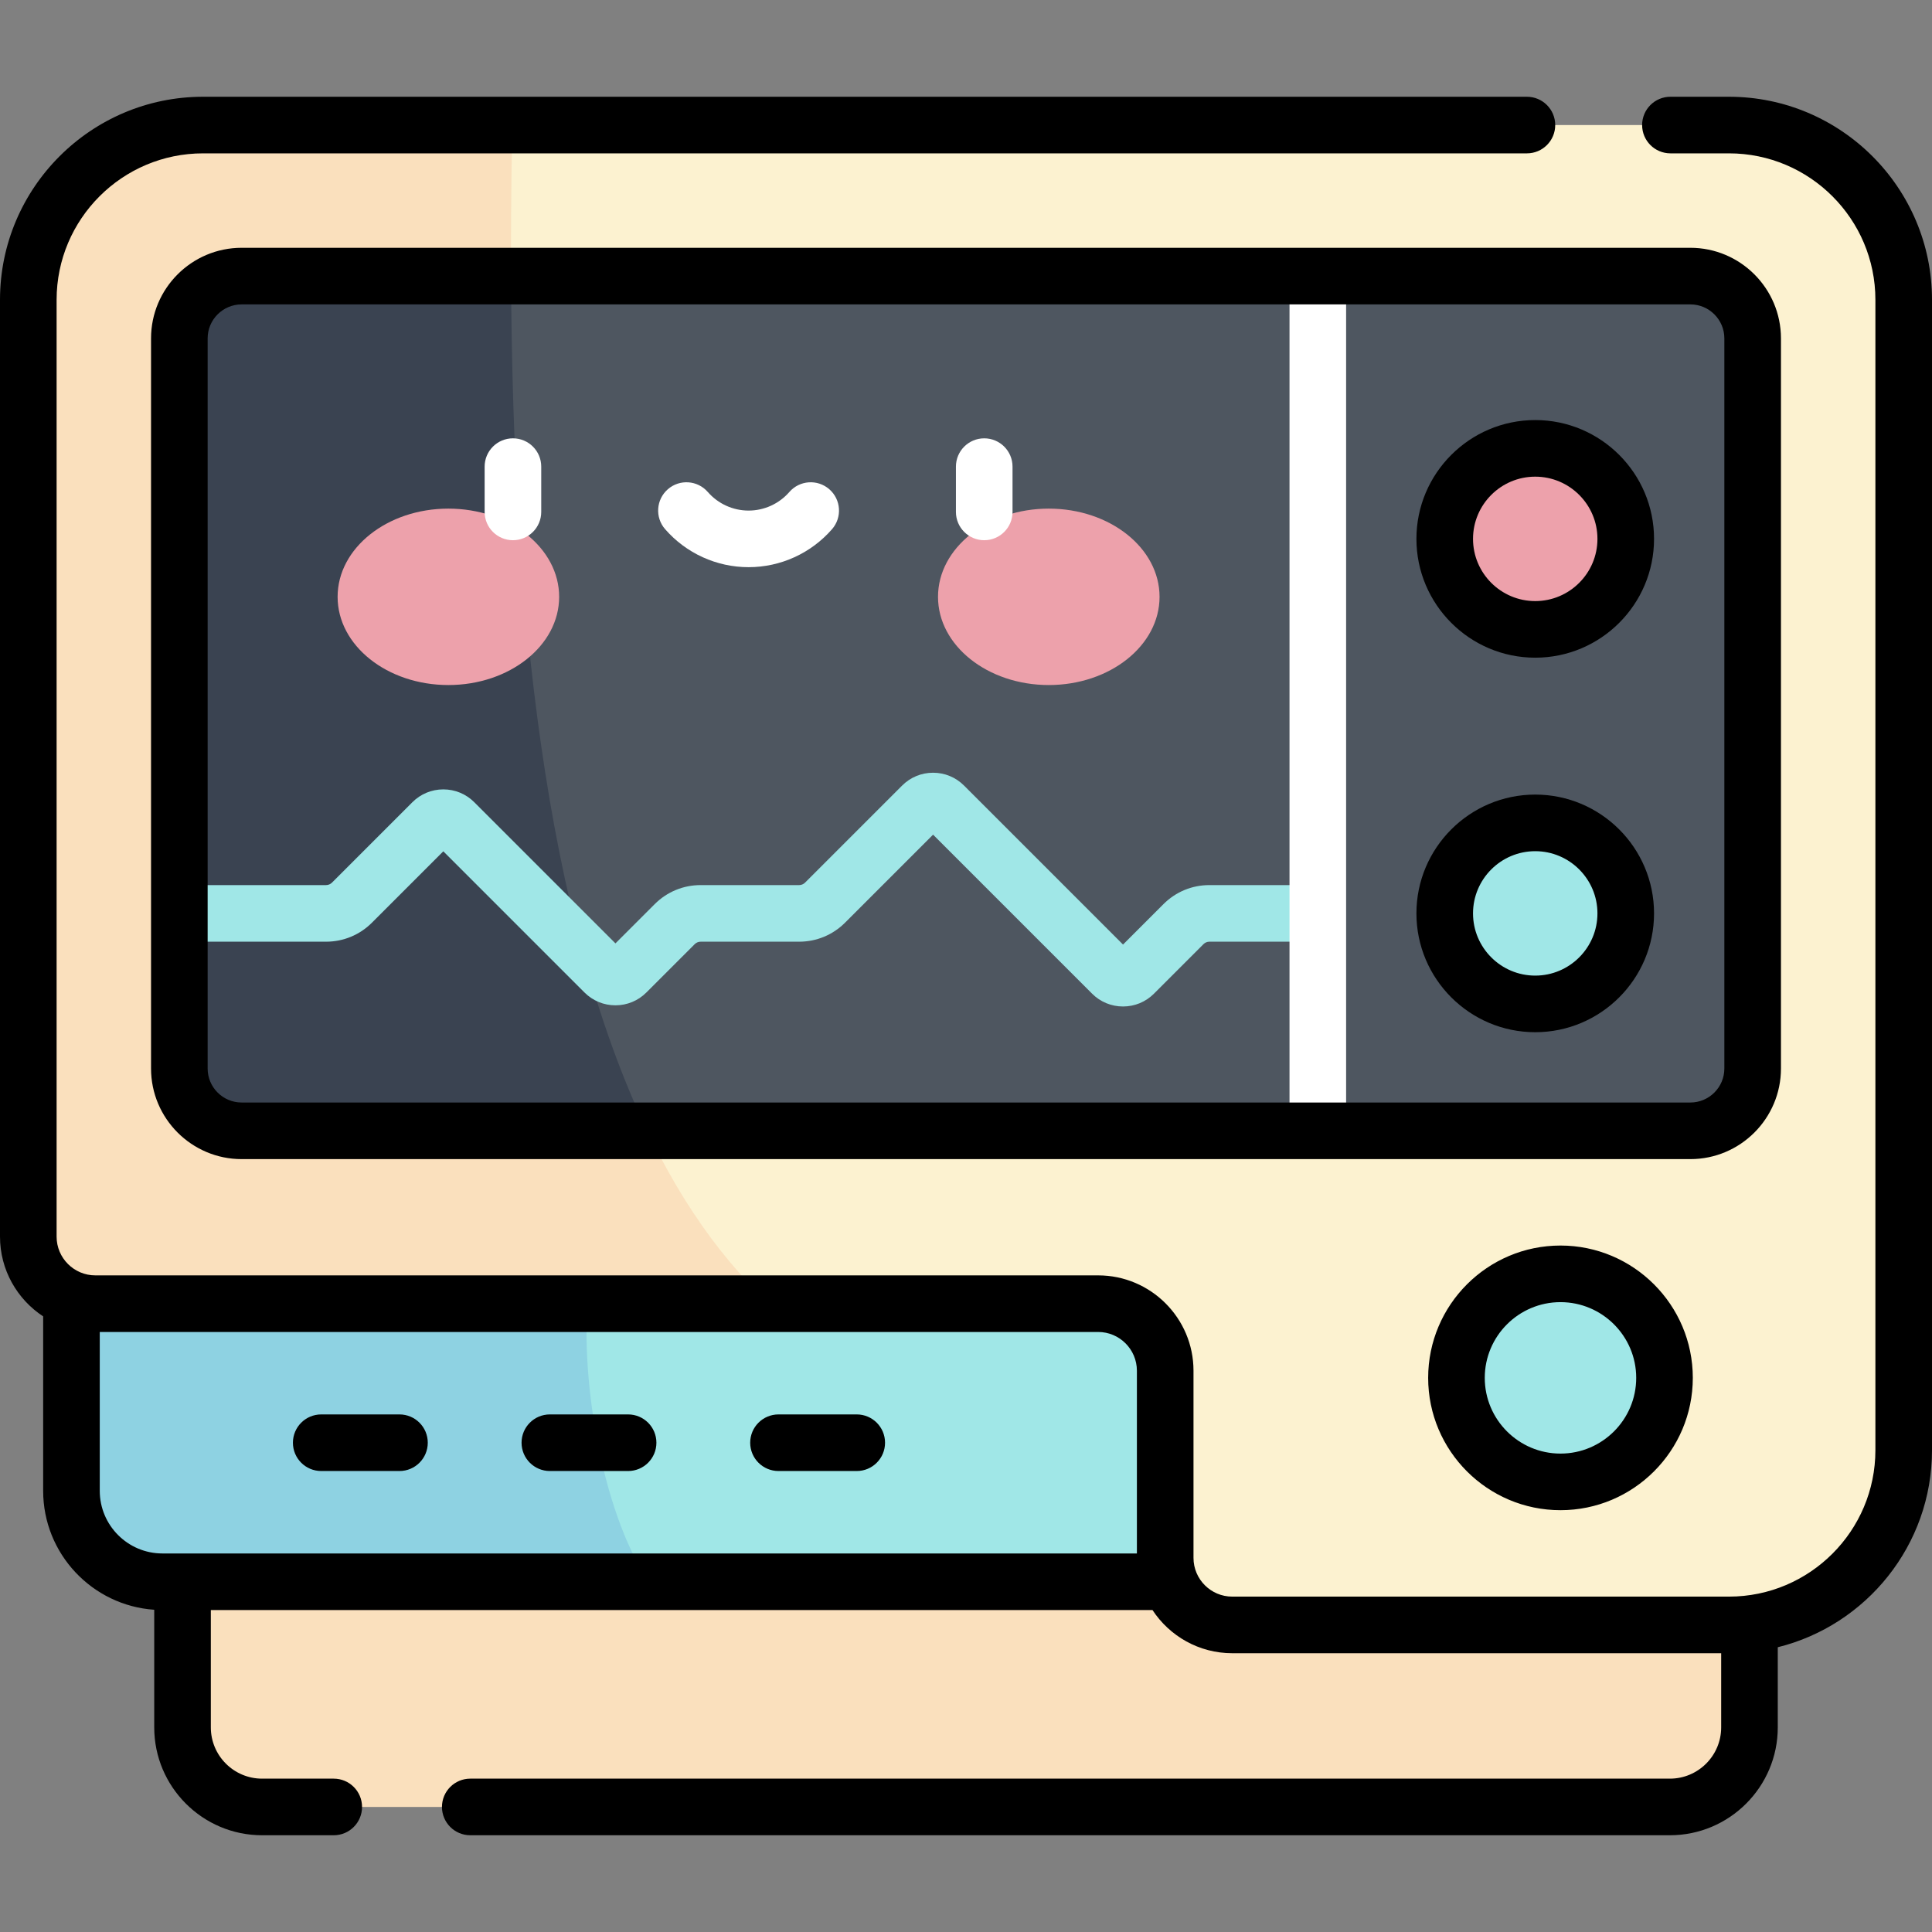 <svg id="Capa_1" enable-background="new 0 0 512 512" height="512" viewBox="0 0 512 512" width="512" xmlns="http://www.w3.org/2000/svg"><rect x="0" y="0" width="512" height="512" fill="#808080" stroke="none"/><g><path d="m442.543 478.86h-373.086c-11.645 0-21.085-9.44-21.085-21.085v-115.287h415.257v115.287c-.001 11.645-9.441 21.085-21.086 21.085z" fill="#fae0bd"/><path d="m18.937 395.081v-297.141c0-29.472 23.891-53.363 53.363-53.363h367.4c29.471 0 53.363 23.891 53.363 53.363v267.881c0 29.472-23.891 53.363-53.363 53.363h-396.661c-13.311 0-24.102-10.792-24.102-24.103z" fill="#a0e7e7"/><path d="m156.086 329.409h-137.149v65.672c0 13.312 10.791 24.103 24.102 24.103h128.893c-12.939-19.237-18.519-56.554-15.846-77.58z" fill="#8ed2e2"/><path d="m7.5 79.448v248.276c0 9.812 7.954 17.765 17.765 17.765h265.758c9.812 0 17.765 7.954 17.765 17.765v49.601c0 9.812 7.954 17.765 17.766 17.765h131.638c25.575 0 46.308-20.733 46.308-46.308v-304.864c0-25.575-20.733-46.308-46.308-46.308h-404.384c-25.575 0-46.308 20.733-46.308 46.308z" fill="#fcf2d0"/><path d="m53.808 33.14c-25.575 0-46.308 20.733-46.308 46.308v248.275c0 9.811 7.954 17.765 17.765 17.765h178.608c-59.309-55.269-70.799-182.982-68.096-312.349h-81.969z" fill="#fae0bd"/><path d="m447.961 299.677h-383.922c-9.118 0-16.511-7.392-16.511-16.51v-193.488c0-9.118 7.392-16.511 16.511-16.511h383.922c9.119 0 16.511 7.392 16.511 16.511v193.488c0 9.118-7.392 16.51-16.511 16.51z" fill="#4e5660"/><path d="m135.432 73.168h-71.393c-9.118 0-16.511 7.392-16.511 16.511v193.488c0 9.118 7.392 16.51 16.511 16.51h107.486c-27.155-56.648-35.69-139.512-36.093-226.509z" fill="#3a4351"/><circle cx="413.545" cy="365.149" fill="#a0e7e7" r="27.567"/><path d="m297.613 266.728c-3.097 0-6.008-1.206-8.198-3.396l-42.14-42.14-23.327 23.326c-3.251 3.25-7.573 5.04-12.169 5.04h-26.103c-.59 0-1.145.23-1.562.646l-12.819 12.818c-2.188 2.189-5.1 3.396-8.197 3.396s-6.009-1.206-8.198-3.396l-37.415-37.415-18.911 18.911c-3.252 3.25-7.573 5.04-12.169 5.04h-38.877v-15h38.879c.582 0 1.151-.236 1.563-.647l21.32-21.32c2.188-2.189 5.1-3.396 8.197-3.396s6.008 1.206 8.198 3.396l37.416 37.415 10.408-10.408c3.249-3.25 7.571-5.04 12.169-5.04h26.103c.581 0 1.151-.236 1.563-.647l25.735-25.735c2.189-2.189 5.1-3.395 8.197-3.395s6.009 1.206 8.198 3.396l42.14 42.14 10.718-10.718c3.249-3.25 7.571-5.04 12.169-5.04h28.734v15h-28.735c-.59 0-1.145.23-1.561.646l-13.128 13.128c-2.189 2.189-5.101 3.395-8.198 3.395z" fill="#a0e7e7"/><path d="m341.734 73.168h15v226.509h-15z" fill="#fff"/><ellipse cx="406.853" cy="242.058" fill="#a0e7e7" rx="23.986" ry="23.986" transform="matrix(.16 -.987 .987 .16 102.75 604.885)"/><ellipse cx="406.853" cy="142.807" fill="#eda1ab" rx="23.986" ry="23.986" transform="matrix(.924 -.383 .383 .924 -23.68 166.567)"/><g><g fill="#eda1ab"><ellipse cx="118.825" cy="158.166" rx="29.355" ry="23.377"/><ellipse cx="277.938" cy="158.166" rx="29.355" ry="23.377"/></g><g fill="#fff"><path d="m135.933 143.163c-4.142 0-7.5-3.357-7.5-7.5v-12c0-4.143 3.358-7.5 7.5-7.5s7.5 3.357 7.5 7.5v12c0 4.143-3.358 7.5-7.5 7.5z"/><path d="m260.83 143.163c-4.142 0-7.5-3.357-7.5-7.5v-12c0-4.143 3.358-7.5 7.5-7.5s7.5 3.357 7.5 7.5v12c0 4.143-3.358 7.5-7.5 7.5z"/><path d="m198.381 150.307c-8.478 0-16.54-3.672-22.119-10.073-2.721-3.123-2.396-7.86.727-10.582 3.123-2.721 7.86-2.396 10.582.727 2.729 3.133 6.669 4.929 10.81 4.929s8.081-1.796 10.81-4.929c2.722-3.123 7.459-3.447 10.582-.727 3.123 2.722 3.448 7.459.727 10.582-5.579 6.401-13.641 10.073-22.119 10.073z"/></g></g><path d="m227.046 374.836h-20.738c-4.142 0-7.5 3.357-7.5 7.5s3.358 7.5 7.5 7.5h20.738c4.142 0 7.5-3.357 7.5-7.5s-3.358-7.5-7.5-7.5zm231.146-349.196h-15.513c-4.142 0-7.5 3.358-7.5 7.5 0 4.143 3.358 7.5 7.5 7.5h15.513c21.399 0 38.808 17.409 38.808 38.807v304.865c0 21.398-17.409 38.808-38.808 38.808h-131.637c-5.661 0-10.266-4.605-10.266-10.266v-49.601c0-13.932-11.334-25.266-25.265-25.266h-265.758c-5.661 0-10.266-4.605-10.266-10.265v-248.275c0-21.398 17.409-38.807 38.808-38.807h350.84c4.142 0 7.5-3.357 7.5-7.5 0-4.142-3.358-7.5-7.5-7.5h-350.84c-29.67 0-53.808 24.137-53.808 53.807v248.276c0 8.829 4.556 16.61 11.437 21.129v46.229c0 16.697 13.017 30.401 29.435 31.52v31.174c0 15.762 12.823 28.585 28.585 28.585h18.989c4.142 0 7.5-3.358 7.5-7.5 0-4.143-3.358-7.5-7.5-7.5h-18.99c-7.491 0-13.585-6.094-13.585-13.585v-31.092h249.554c4.519 6.881 12.3 11.436 21.129 11.436h129.574v19.655c0 7.491-6.094 13.585-13.585 13.585h-317.92c-4.142 0-7.5 3.357-7.5 7.5 0 4.142 3.358 7.5 7.5 7.5h317.92c15.762 0 28.585-12.823 28.585-28.585v-21.238c23.441-5.806 40.872-27.013 40.872-52.223v-304.866c0-29.67-24.138-53.807-53.808-53.807zm-156.903 386.044h-258.25c-9.154 0-16.602-7.448-16.602-16.603v-42.093h264.587c5.66 0 10.265 4.605 10.265 10.266zm-195.425-36.848h-20.738c-4.142 0-7.5 3.357-7.5 7.5s3.358 7.5 7.5 7.5h20.738c4.142 0 7.5-3.357 7.5-7.5s-3.358-7.5-7.5-7.5zm60.591 0h-20.738c-4.142 0-7.5 3.357-7.5 7.5s3.358 7.5 7.5 7.5h20.738c4.142 0 7.5-3.357 7.5-7.5s-3.358-7.5-7.5-7.5zm247.09-44.755c-19.336 0-35.067 15.731-35.067 35.067s15.731 35.067 35.067 35.067 35.067-15.731 35.067-35.067c0-19.335-15.731-35.067-35.067-35.067zm0 55.135c-11.065 0-20.067-9.002-20.067-20.067s9.002-20.067 20.067-20.067 20.067 9.002 20.067 20.067-9.002 20.067-20.067 20.067zm58.427-102.05v-193.487c0-13.239-10.771-24.011-24.011-24.011h-383.922c-13.24 0-24.011 10.771-24.011 24.011v193.487c0 13.239 10.771 24.011 24.011 24.011h383.922c13.24 0 24.011-10.772 24.011-24.011zm-15 0c0 4.969-4.042 9.011-9.011 9.011h-383.922c-4.969 0-9.011-4.042-9.011-9.011v-193.487c0-4.969 4.042-9.011 9.011-9.011h383.922c4.969 0 9.011 4.042 9.011 9.011zm-50.119-72.594c-17.362 0-31.486 14.125-31.486 31.486s14.125 31.486 31.486 31.486c17.362 0 31.486-14.125 31.486-31.486s-14.124-31.486-31.486-31.486zm0 47.973c-9.091 0-16.486-7.395-16.486-16.486s7.396-16.486 16.486-16.486 16.486 7.396 16.486 16.486-7.395 16.486-16.486 16.486zm0-147.225c-17.362 0-31.486 14.125-31.486 31.486s14.125 31.486 31.486 31.486c17.362 0 31.486-14.125 31.486-31.486s-14.124-31.486-31.486-31.486zm0 47.973c-9.091 0-16.486-7.395-16.486-16.486s7.396-16.486 16.486-16.486 16.486 7.396 16.486 16.486c0 9.091-7.395 16.486-16.486 16.486z"/></g></svg>
